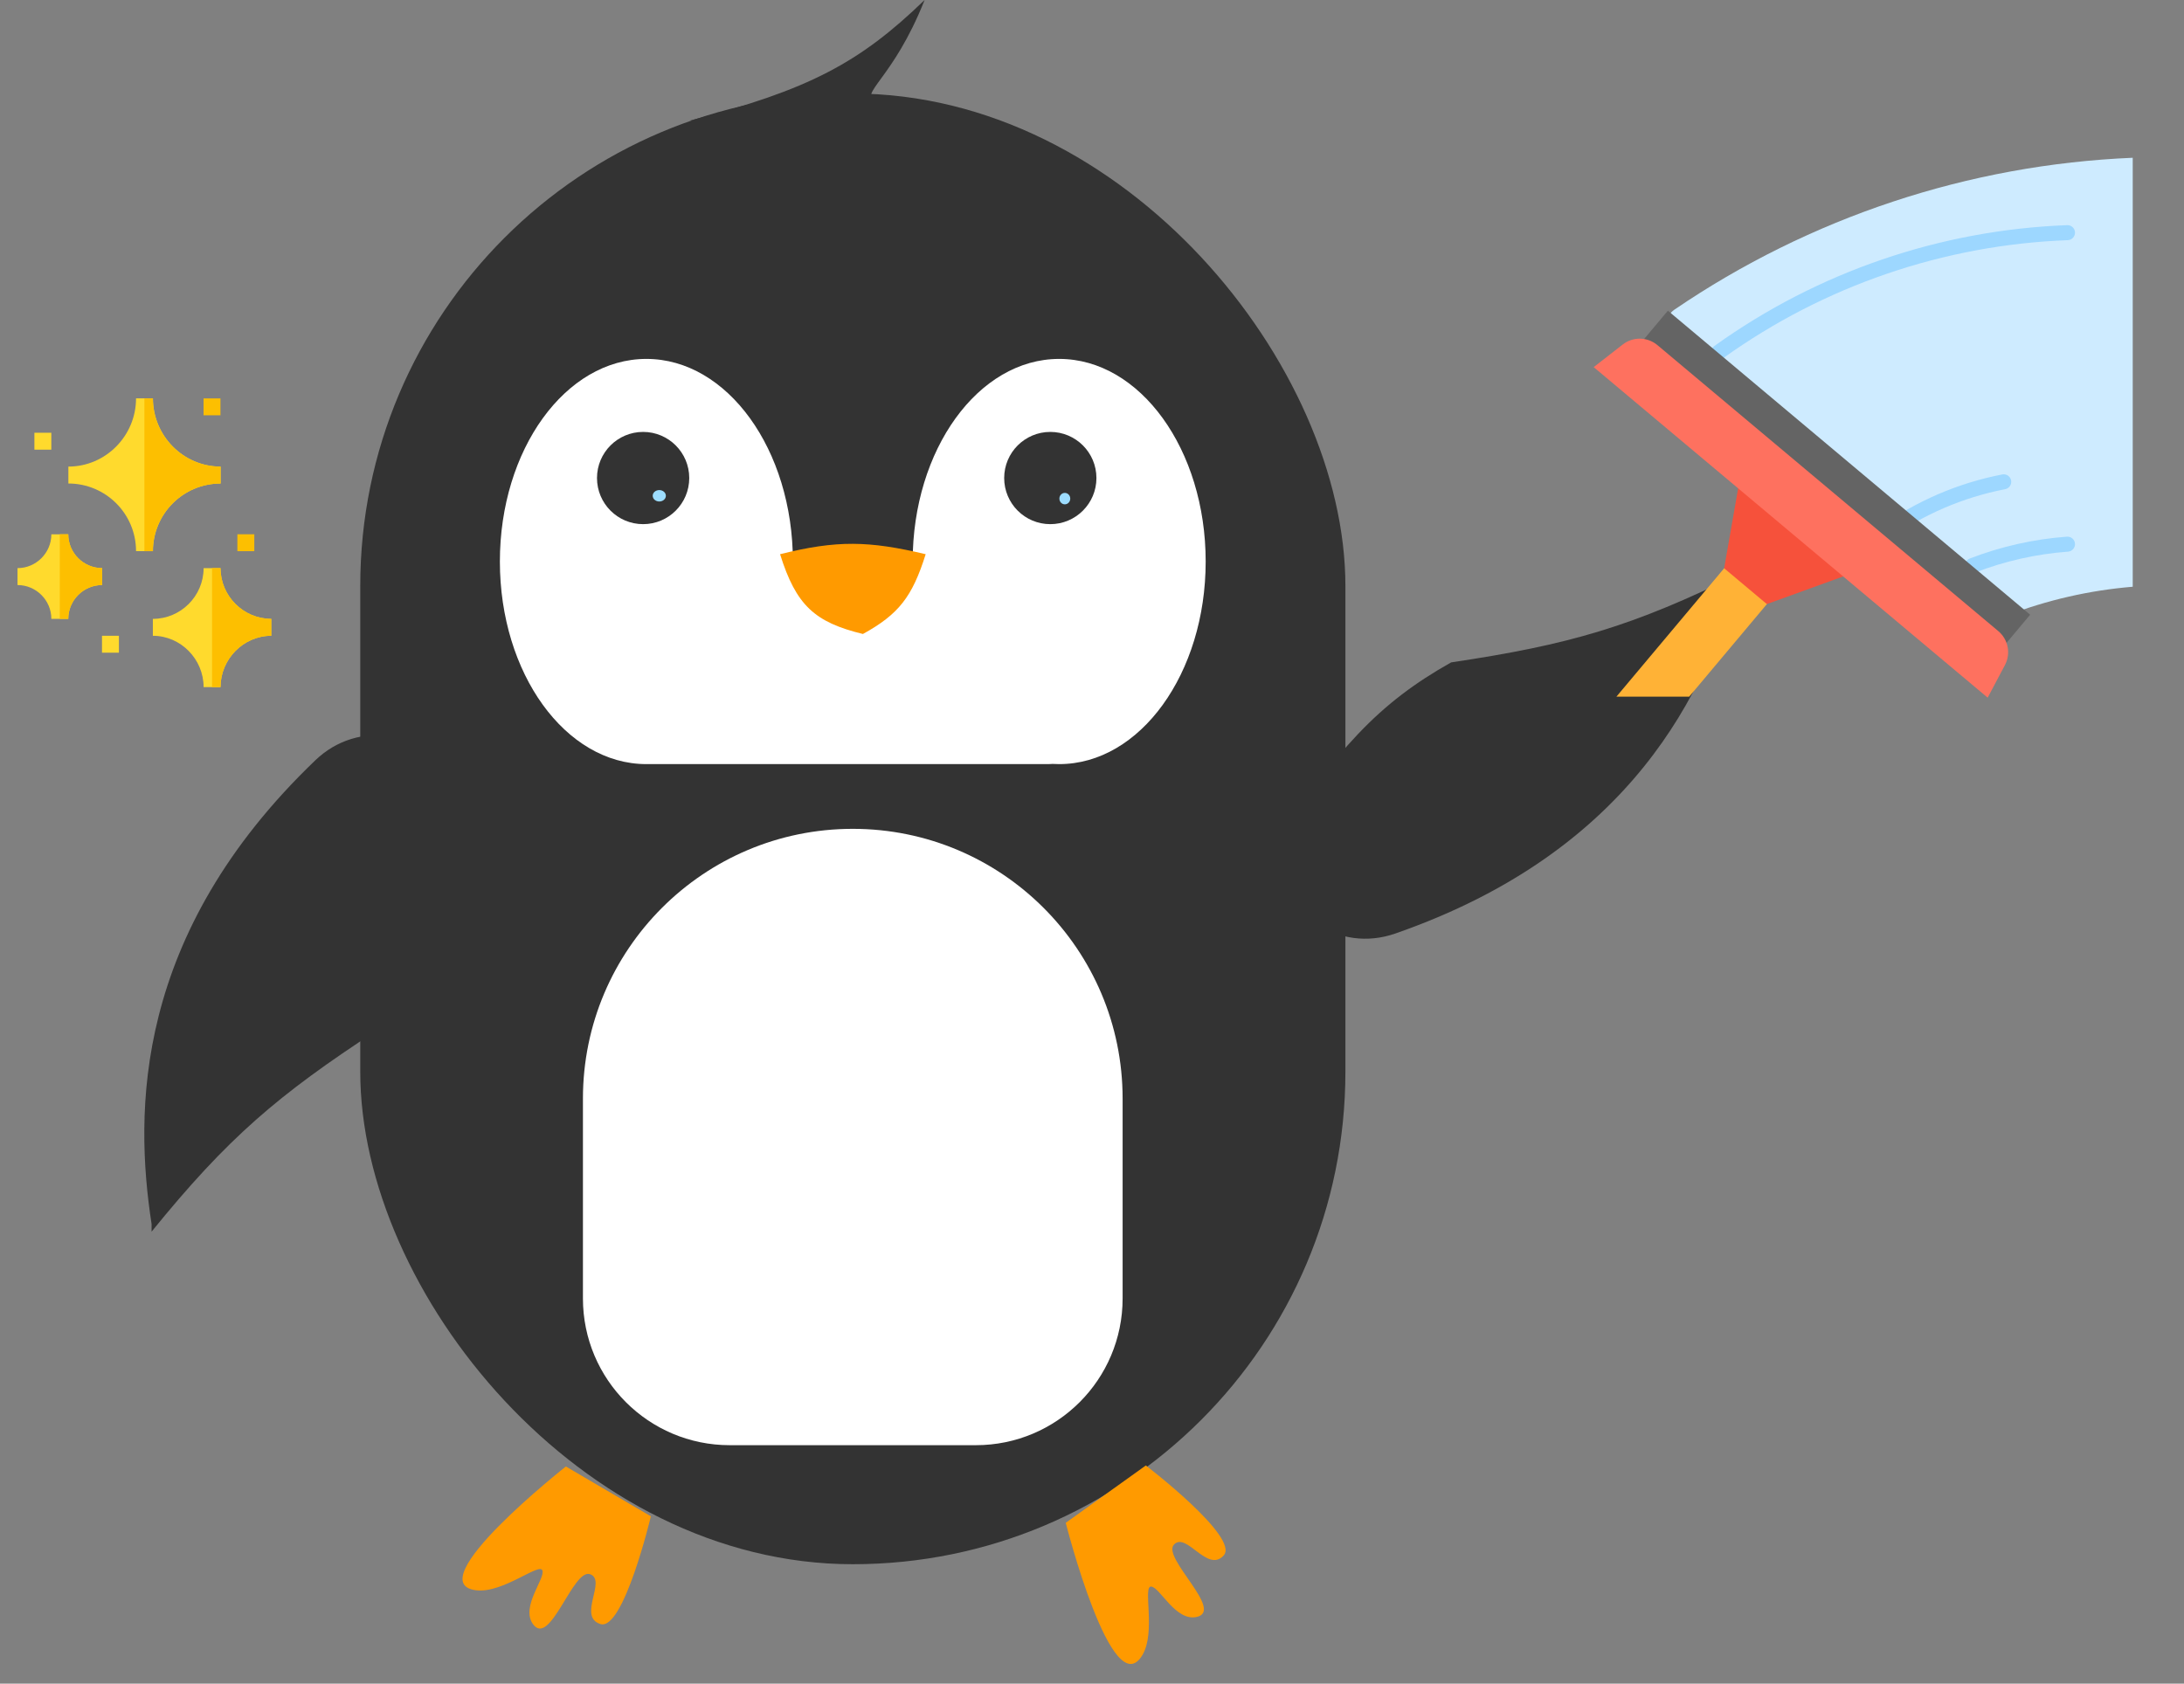 <svg width="677" height="522" viewBox="0 0 677 522" fill="none" xmlns="http://www.w3.org/2000/svg">
<rect x="0" y="0" width="677" height="522" fill="#808080" stroke="none"/>
<path d="M432.519 289.426C506.322 263.765 528.929 213.61 538.537 179.842L539.515 177.706C506.083 194.262 486.339 199.933 449.838 205.363C427.169 218.086 414.711 231.966 392.772 264.499C397.866 283.62 414.947 295.537 432.519 289.426Z" fill="#333333"/>
<path d="M97.735 235.726C41.325 289.793 41.66 344.807 46.989 379.508V381.858C70.488 352.882 86.077 339.503 117 319.364C132.311 298.356 137.856 280.549 144.253 241.834C131.658 226.571 111.166 222.852 97.735 235.726Z" fill="#333333"/>
<rect x="111.672" y="28.998" width="305.378" height="455.968" rx="152.689" fill="#333333"/>
<path d="M286.612 0C266.449 19.496 250.75 27.871 213.676 37.436L271.444 31.627C265.983 28.882 276.728 24.938 286.612 0Z" fill="#333333"/>
<path d="M147.698 493.055C129.324 490.985 175.412 454.666 175.412 454.666L201.762 470.113C201.762 470.113 193.251 505.843 186.088 503.505C178.925 501.167 188.207 489.95 182.908 488.058C177.609 486.167 170.505 510.989 165.189 503.505C161.381 498.142 168.984 489.554 168.142 486.923C167.301 484.291 155.981 493.989 147.698 493.055Z" fill="#FF9A00"/>
<path d="M354.158 513.068C344.794 529.011 330.36 472.135 330.36 472.135L355.189 454.346C355.189 454.346 384.368 476.654 379.319 482.247C374.27 487.839 367.798 474.798 363.914 478.869C360.031 482.941 379.818 499.527 370.819 501.339C364.37 502.637 359.617 492.198 356.871 491.896C354.125 491.594 358.38 505.88 354.158 513.068Z" fill="#FF9A00"/>
<path fill-rule="evenodd" clip-rule="evenodd" d="M245.782 174.089V174.09H282.91C282.91 174.09 282.91 174.089 282.91 174.089C282.91 139.398 303.242 111.275 328.324 111.275C353.406 111.275 373.738 139.398 373.738 174.089C373.738 208.779 353.406 236.902 328.324 236.902C327.646 236.902 326.972 236.881 326.301 236.841C325.853 236.882 325.4 236.903 324.941 236.903H201.929C201.713 236.903 201.499 236.898 201.285 236.889C200.98 236.898 200.674 236.902 200.367 236.902C175.286 236.902 154.953 208.779 154.953 174.089C154.953 139.398 175.286 111.275 200.367 111.275C225.449 111.275 245.782 139.398 245.782 174.089Z" fill="white"/>
<path d="M286.94 171.823C269.333 167.644 259.415 167.429 241.809 171.823C246.782 187.7 252.538 192.912 267.49 196.56C278.548 190.468 282.799 185.055 286.94 171.823Z" fill="#FF9A00"/>
<ellipse cx="199.356" cy="148.208" rx="14.298" ry="14.298" fill="#333333"/>
<ellipse cx="325.575" cy="148.208" rx="14.298" ry="14.298" fill="#333333"/>
<ellipse cx="330.075" cy="154.589" rx="1.684" ry="1.773" fill="#9DDDFF"/>
<ellipse cx="204.367" cy="153.712" rx="2.039" ry="1.773" fill="#9DDDFF"/>
<path d="M180.699 340.615C180.699 294.418 218.149 256.969 264.345 256.969C310.541 256.969 347.991 294.418 347.991 340.615V402.564C347.991 427.692 327.621 448.062 302.493 448.062H226.198C201.07 448.062 180.699 427.692 180.699 402.564V340.615Z" fill="white"/>
<path d="M518.97 96.05C561.019 67.376 610.256 51.048 661.105 48.914V181.912C647.658 183.024 634.439 186.058 621.852 190.92L518.565 103.926C517.982 103.434 517.52 102.813 517.216 102.112C516.913 101.411 516.775 100.65 516.814 99.887C516.854 99.125 517.069 98.382 517.443 97.716C517.817 97.05 518.339 96.48 518.97 96.05Z" fill="#CEEBFF"/>
<path d="M501.058 215.988L538.16 171.771L551.402 182.883L523.624 215.988H501.058Z" fill="#FFB236"/>
<path d="M532.834 111.454C533.319 111.454 533.793 111.302 534.187 111.019C565.42 88.612 602.559 75.897 640.971 74.462C641.588 74.439 642.171 74.171 642.59 73.718C643.01 73.265 643.233 72.664 643.209 72.047C643.186 71.429 642.918 70.847 642.465 70.427C642.012 70.007 641.411 69.785 640.794 69.808C601.47 71.278 563.45 84.294 531.476 107.232C531.075 107.519 530.775 107.926 530.621 108.395C530.466 108.863 530.464 109.369 530.615 109.838C530.766 110.308 531.062 110.717 531.461 111.008C531.86 111.298 532.34 111.454 532.834 111.454Z" fill="#9DD7FF"/>
<path d="M611.442 177.659C611.728 177.659 612.013 177.606 612.28 177.503C621.5 173.94 631.197 171.759 641.054 171.032C641.359 171.009 641.657 170.927 641.93 170.789C642.203 170.652 642.446 170.462 642.646 170.23C643.049 169.762 643.25 169.153 643.205 168.538C643.159 167.922 642.87 167.349 642.403 166.946C641.935 166.543 641.326 166.342 640.71 166.387C630.395 167.149 620.25 169.431 610.602 173.158C610.095 173.354 609.672 173.721 609.408 174.196C609.143 174.671 609.052 175.223 609.152 175.757C609.252 176.292 609.535 176.775 609.953 177.122C610.371 177.469 610.898 177.659 611.442 177.659Z" fill="#9DD7FF"/>
<path d="M583.956 167.739C584.442 167.739 584.915 167.587 585.31 167.303C596.12 159.528 608.49 154.193 621.565 151.665C621.865 151.607 622.151 151.49 622.406 151.321C622.661 151.153 622.88 150.935 623.051 150.682C623.222 150.428 623.341 150.144 623.402 149.844C623.463 149.544 623.465 149.236 623.406 148.935C623.348 148.635 623.231 148.349 623.062 148.094C622.894 147.839 622.676 147.62 622.423 147.449C622.169 147.278 621.885 147.159 621.585 147.098C621.285 147.037 620.977 147.035 620.676 147.094C606.945 149.748 593.953 155.351 582.599 163.517C582.197 163.804 581.898 164.211 581.743 164.679C581.588 165.148 581.586 165.653 581.737 166.123C581.888 166.592 582.184 167.002 582.583 167.292C582.982 167.583 583.463 167.739 583.956 167.739Z" fill="#9DD7FF"/>
<path d="M629.312 190.586L517.016 96.321L507.547 107.602L619.843 201.867L629.312 190.586Z" fill="#646464"/>
<path d="M534.453 176.183L547.695 187.294L574.125 177.711L539.301 148.49L534.453 176.183Z" fill="#F6513B"/>
<path d="M494.011 113.823L616.141 216.304L621.492 206.2C622.406 204.473 622.7 202.486 622.326 200.568C621.952 198.651 620.931 196.92 619.435 195.664L513.765 106.995C512.268 105.74 510.386 105.035 508.433 104.999C506.48 104.964 504.573 105.599 503.032 106.799L494.011 113.823Z" fill="#FE715F"/>
<g clip-path="url(#clip0_915_14769)">
<path d="M47.416 123.508H42.172C42.172 135.097 32.785 144.659 21.195 144.659V149.904C32.785 149.904 42.172 159.29 42.172 170.88H47.416C47.416 159.29 56.803 149.904 68.393 149.904V144.659C56.803 144.659 47.416 135.097 47.416 123.508Z" fill="#FFDA2D"/>
<path d="M68.359 176.141H63.115C63.115 184.793 56.036 191.873 47.383 191.873V197.117C56.036 197.117 63.115 204.372 63.115 213.025H68.359C68.359 204.372 75.439 197.117 84.092 197.117V191.873C75.439 191.873 68.359 184.793 68.359 176.141Z" fill="#FFDA2D"/>
<path d="M21.162 165.652H15.918C15.918 171.421 11.198 176.141 5.43 176.141V181.385C11.198 181.385 15.918 186.104 15.918 191.873H21.162C21.162 186.104 25.882 181.385 31.65 181.385V176.141C25.882 176.141 21.162 171.421 21.162 165.652Z" fill="#FFDA2D"/>
<path d="M31.617 197.113H36.861V202.357H31.617V197.113Z" fill="#FFDA2D"/>
<path d="M73.586 165.643H78.83V170.887H73.586V165.643Z" fill="#FDBF00"/>
<path d="M10.664 134.17H15.908V139.414H10.664V134.17Z" fill="#FFDA2D"/>
<path d="M63.098 123.52H68.342V128.764H63.098V123.52Z" fill="#FDBF00"/>
<path d="M31.645 176.131V181.375C25.877 181.375 21.157 186.095 21.157 191.864H18.535V165.643H21.157C21.157 171.411 25.877 176.131 31.645 176.131Z" fill="#FDBF00"/>
<path d="M68.356 144.671V149.915C56.767 149.915 47.38 159.302 47.38 170.892H44.758V123.52H47.38C47.38 135.109 56.767 144.671 68.356 144.671Z" fill="#FDBF00"/>
<path d="M84.089 191.863V197.108C75.436 197.108 68.356 204.362 68.356 213.015H65.734V176.131H68.356C68.356 184.784 75.436 191.863 84.089 191.863Z" fill="#FDBF00"/>
</g>
<defs>
<clipPath id="clip0_915_14769">
<rect width="89.5" height="89.501" fill="white" transform="translate(0 123.52)"/>
</clipPath>
</defs>
</svg>
